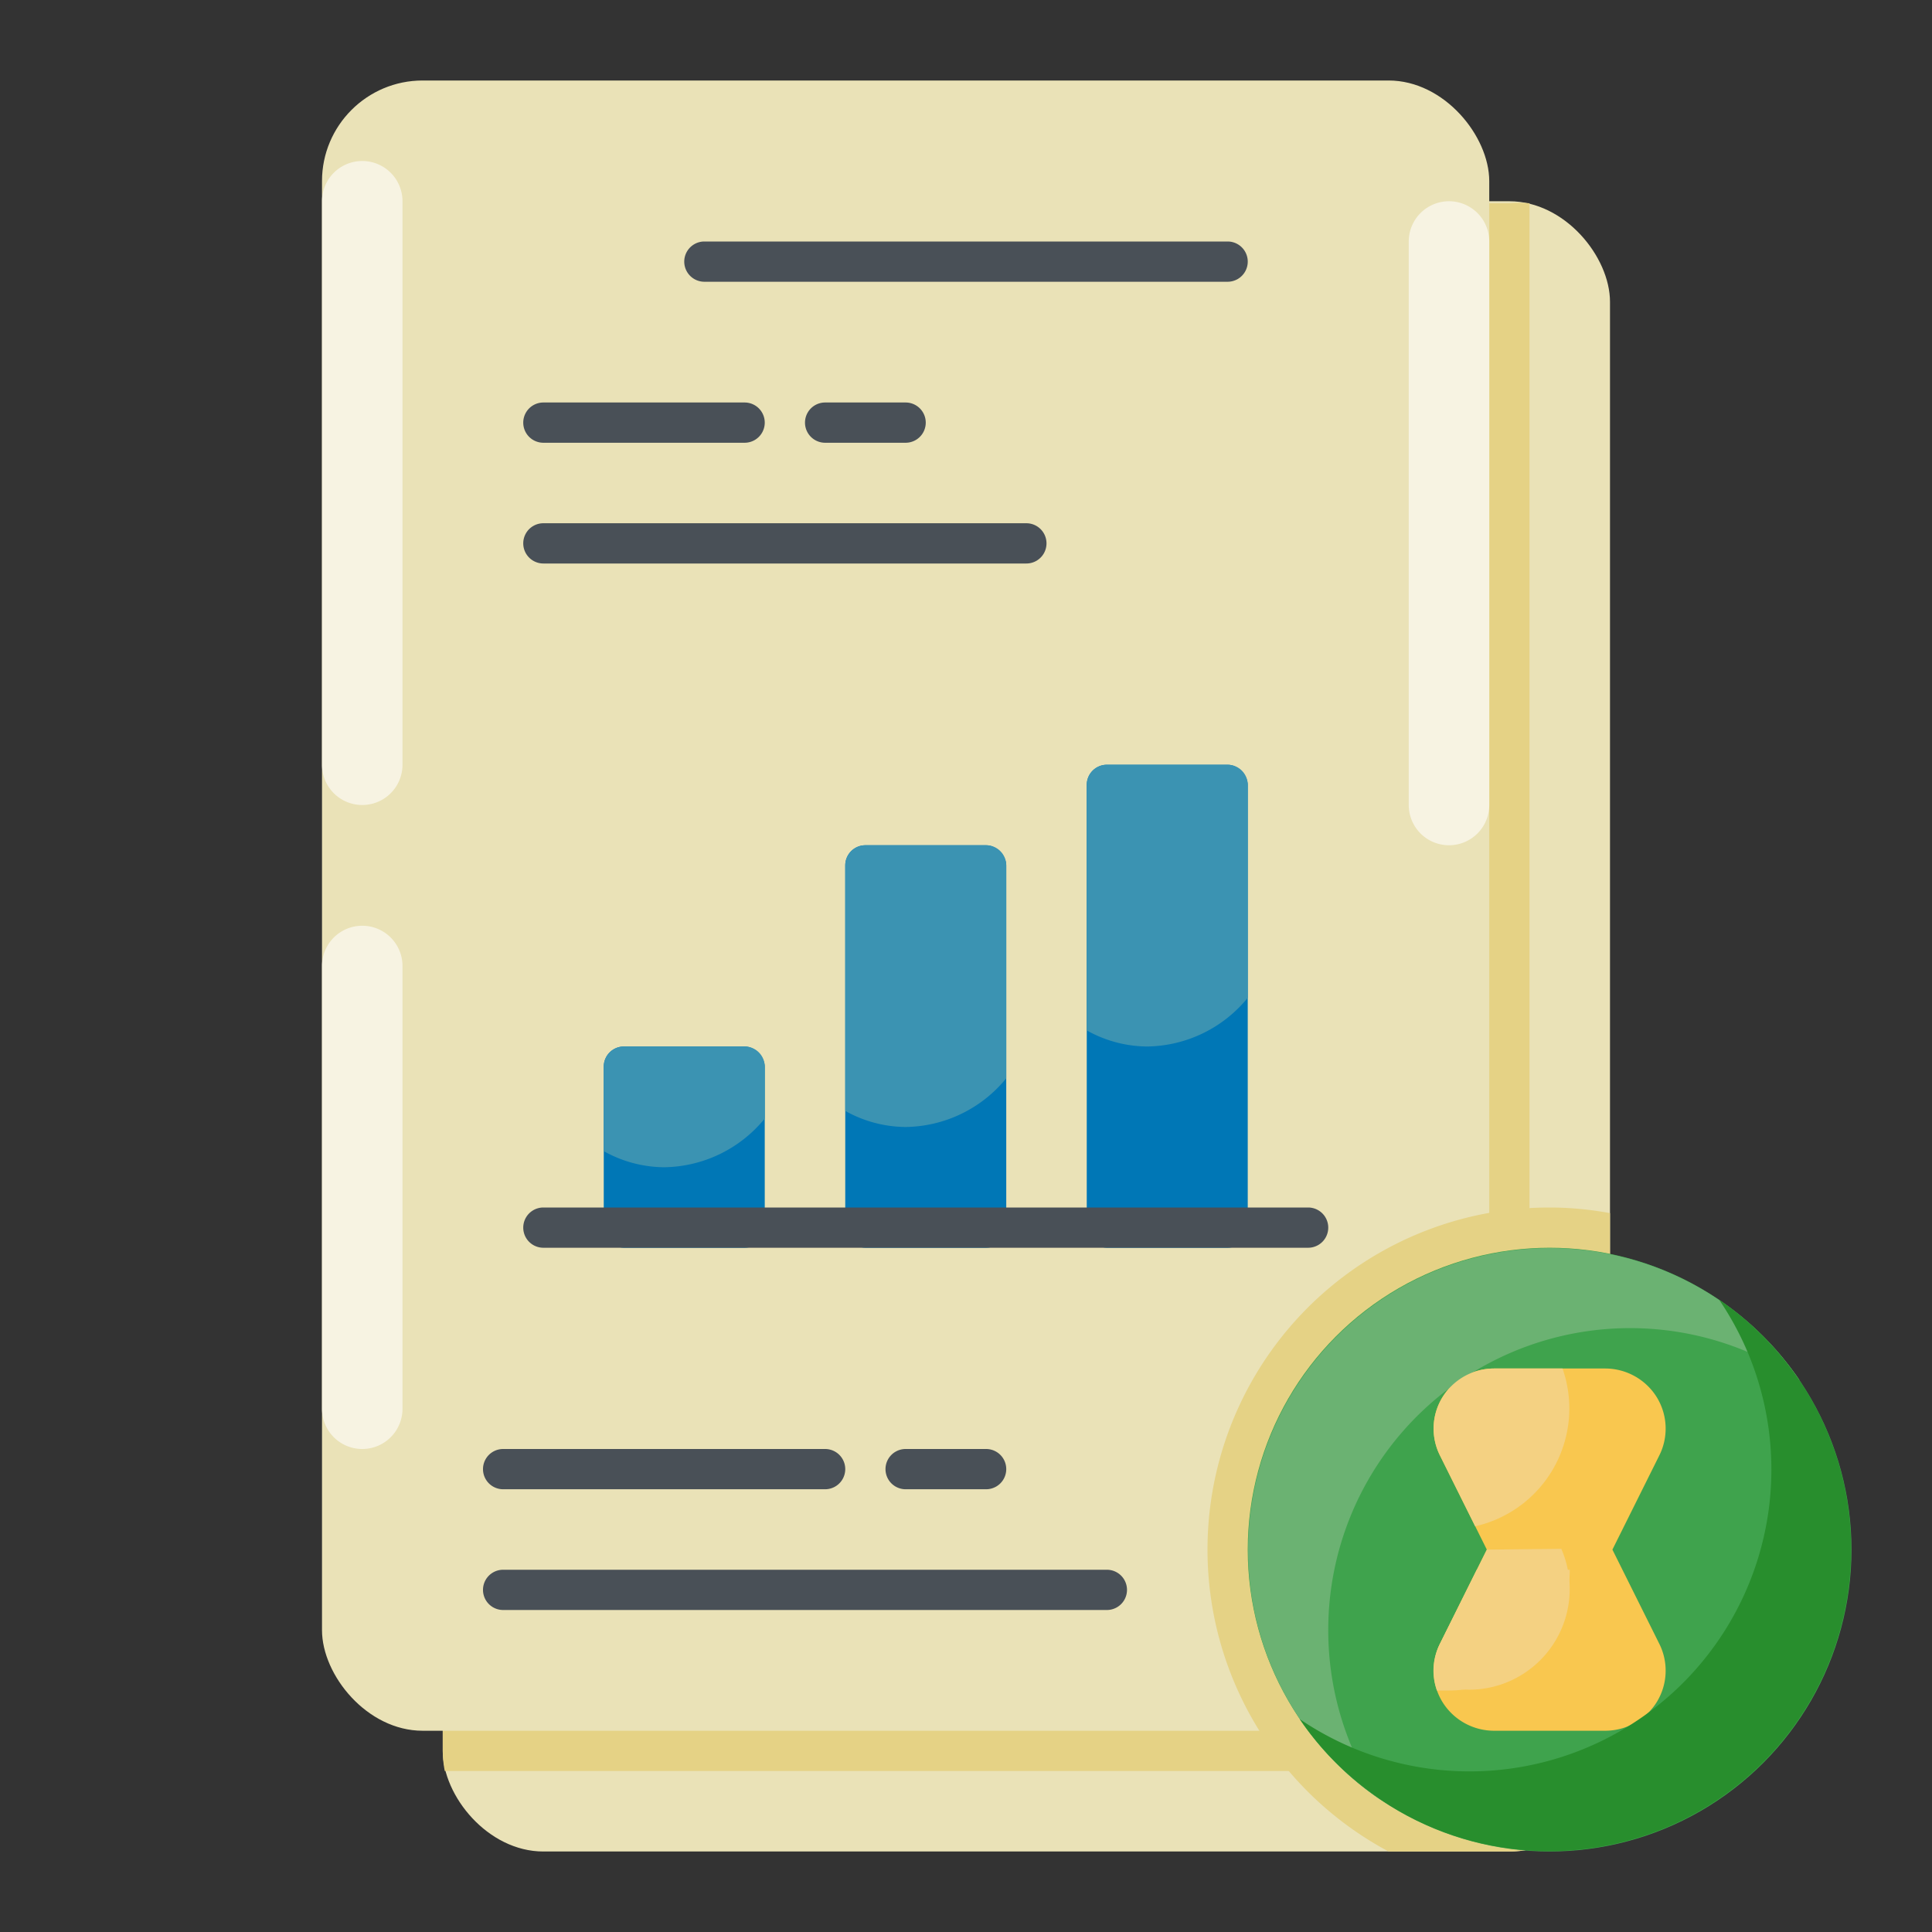<svg id="Layer_1" data-name="Layer 1" xmlns="http://www.w3.org/2000/svg" viewBox="0 0 48 48"><rect x="0" y="0" width="48" height="48" fill="#333333" stroke="none"/><defs><style>.cls-1{fill:#eae2b7;}.cls-2{fill:#e5d285;}.cls-3{fill:#0077b6;}.cls-4{fill:#f7f3e2;}.cls-5{fill:#3fa34d;}.cls-6{fill:#f9c74f;}.cls-7{fill:#3b93b2;}.cls-8{fill:#6bb272;}.cls-9{fill:#288e2d;}.cls-10{fill:#f4d182;}.cls-11{fill:#495057;}</style></defs><rect class="cls-1" x="11" y="5" width="29" height="41" rx="2.5"/><path class="cls-2" d="M38,5.05a2.73,2.73,0,0,0-.5,0h-24A2.5,2.5,0,0,0,11,7.5v36a2.73,2.73,0,0,0,.05.5H34.5A3.5,3.5,0,0,0,38,40.5Z"/><rect class="cls-1" x="8" y="2" width="29" height="41" rx="2.5"/><path class="cls-2" d="M38.5,30a8.5,8.5,0,0,0-4,16h3A2.5,2.5,0,0,0,40,43.5V30.14A8.29,8.29,0,0,0,38.5,30Z"/><rect class="cls-3" x="27" y="19" width="4" height="12" rx="0.5"/><rect class="cls-3" x="21" y="21" width="4" height="10" rx="0.5"/><rect class="cls-3" x="15" y="26" width="4" height="5" rx="0.5"/><path class="cls-4" d="M8,19V5a1,1,0,0,1,2,0V19a1,1,0,0,1-2,0Z"/><path class="cls-4" d="M35,20V6a1,1,0,0,1,2,0V20a1,1,0,0,1-2,0Z"/><path class="cls-4" d="M8,35V24a1,1,0,0,1,2,0V35a1,1,0,0,1-2,0Z"/><circle class="cls-5" cx="38.5" cy="38.5" r="7.5"/><path class="cls-6" d="M40.06,38.5l1.16-2.33a1.49,1.49,0,0,0-.06-1.46A1.51,1.51,0,0,0,39.88,34H37.12a1.51,1.51,0,0,0-1.28.71,1.49,1.49,0,0,0-.06,1.46l1.16,2.33-1.16,2.33a1.49,1.49,0,0,0,.06,1.46,1.51,1.51,0,0,0,1.28.71h2.76a1.51,1.51,0,0,0,1.28-.71,1.49,1.49,0,0,0,.06-1.46Z"/><path class="cls-7" d="M28.5,26A3.28,3.28,0,0,0,31,24.79V19.5a.5.5,0,0,0-.5-.5h-3a.5.5,0,0,0-.5.5v6.1A3.11,3.11,0,0,0,28.5,26Z"/><path class="cls-7" d="M22.5,28A3.28,3.28,0,0,0,25,26.79V21.5a.5.5,0,0,0-.5-.5h-3a.5.5,0,0,0-.5.5v6.1A3.11,3.11,0,0,0,22.5,28Z"/><path class="cls-7" d="M16.5,29A3.28,3.28,0,0,0,19,27.79V26.5a.5.5,0,0,0-.5-.5h-3a.5.5,0,0,0-.5.5v2.1A3.11,3.11,0,0,0,16.5,29Z"/><path class="cls-8" d="M33,40.5a7.5,7.5,0,0,1,11.71-6.21A7.5,7.5,0,1,0,34.29,44.71,7.51,7.51,0,0,1,33,40.5Z"/><path class="cls-9" d="M42.71,32.29A7.5,7.5,0,0,1,32.29,42.71,7.5,7.5,0,1,0,42.71,32.29Z"/><path class="cls-10" d="M35.84,34.71a1.49,1.49,0,0,0-.06,1.46l.87,1.75A3,3,0,0,0,38.82,34h-1.7A1.51,1.51,0,0,0,35.84,34.71Z"/><path class="cls-10" d="M35.78,40.83A1.46,1.46,0,0,0,35.7,42l.3,0a3,3,0,0,0,3-3H36.69Z"/><path class="cls-11" d="M13.5,11h5a.5.5,0,0,0,0-1h-5a.5.5,0,0,0,0,1Z"/><path class="cls-11" d="M17.5,7h13a.5.5,0,0,0,0-1h-13a.5.5,0,0,0,0,1Z"/><path class="cls-11" d="M20.5,10a.5.5,0,0,0,0,1h2a.5.5,0,0,0,0-1Z"/><path class="cls-11" d="M12.5,37h8a.5.5,0,0,0,0-1h-8a.5.5,0,0,0,0,1Z"/><path class="cls-11" d="M24.5,37a.5.5,0,0,0,0-1h-2a.5.5,0,0,0,0,1Z"/><path class="cls-11" d="M27.5,39h-15a.5.5,0,0,0,0,1h15a.5.5,0,0,0,0-1Z"/><path class="cls-11" d="M32.5,30h-19a.5.5,0,0,0,0,1h19a.5.5,0,0,0,0-1Z"/><path class="cls-11" d="M13.5,14h12a.5.5,0,0,0,0-1h-12a.5.5,0,0,0,0,1Z"/><path class="cls-10" d="M36.94,38.5h0l-1.16,2.33a1.5,1.5,0,0,0-.11,1,2.54,2.54,0,0,0,.83.15,2.5,2.5,0,0,0,2.29-3.5Z"/></svg>